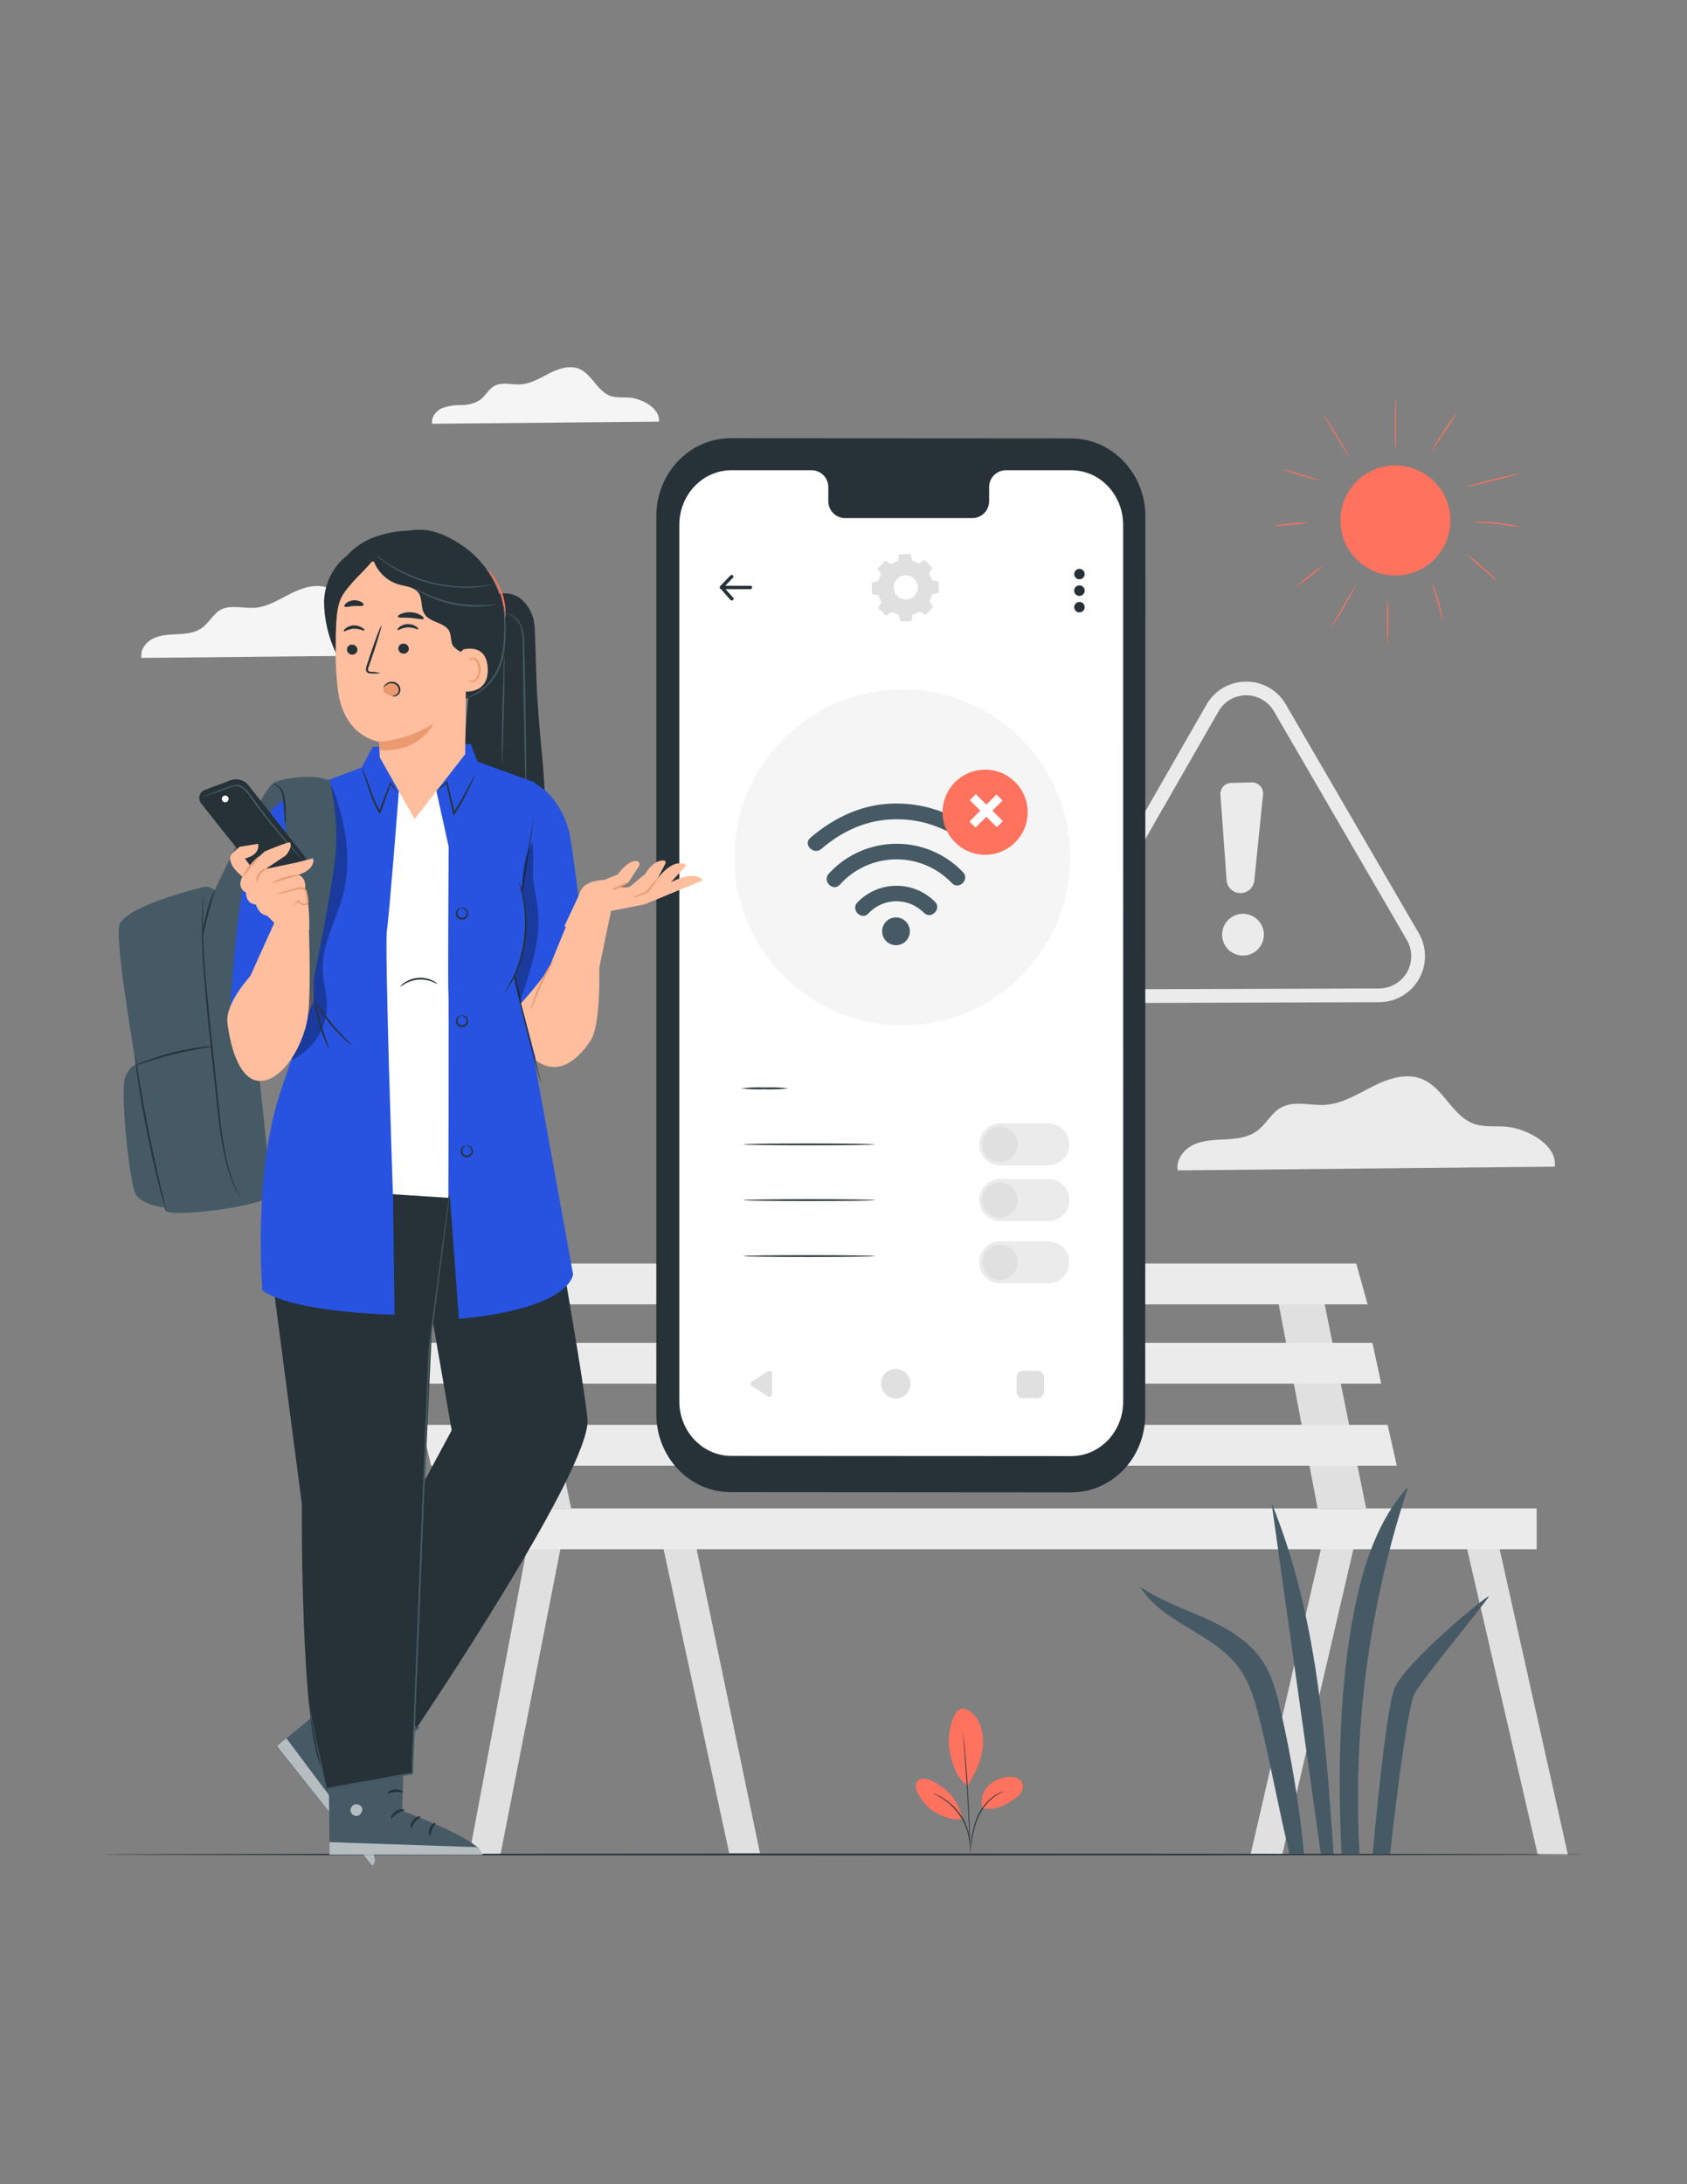 <?xml version="1.0" encoding="utf-8"?>
<!-- Generator: Adobe Illustrator 16.0.3, SVG Export Plug-In . SVG Version: 6.00 Build 0)  -->
<!DOCTYPE svg PUBLIC "-//W3C//DTD SVG 1.1//EN" "http://www.w3.org/Graphics/SVG/1.1/DTD/svg11.dtd">
<svg version="1.1" id="Capa_1" xmlns="http://www.w3.org/2000/svg" xmlns:xlink="http://www.w3.org/1999/xlink" x="0px" y="0px"
	 width="612px" height="792px" viewBox="0 0 612 792" enable-background="new 0 0 612 792" xml:space="preserve">
<rect x="0" y="0" width="612" height="792" fill="#808080" stroke="none"/>
<g id="freepik--background-complete--inject-3">
	<path fill="#F5F5F5" d="M239.035,152.889c0.636-4.565-5.827-8.323-10.673-8.715c-2.313-0.196-4.712,0.159-6.903-0.6
		c-4.737-1.652-6.634-7.784-11.273-9.792c-3.464-1.456-7.442-0.159-10.795,1.53c-3.354,1.689-6.683,3.819-10.429,4.063
		c-3.256,0.208-6.805-1.003-9.657,0.588c-2.13,1.224-3.244,3.672-5.202,5.08c-2.038,1.26-4.397,1.902-6.793,1.848
		c-2.389-0.065-4.768,0.321-7.014,1.138c-2.167,0.992-3.954,3.292-3.5,5.63L239.035,152.889z"/>
	<path fill="#EBEBEB" d="M564.02,423.038c1.053-7.601-9.683-13.855-17.748-14.505c-3.844-0.318-7.834,0.27-11.481-1.003
		c-7.883-2.742-11.016-12.938-18.739-16.194c-5.753-2.448-12.387-0.257-17.969,2.546c-5.581,2.803-11.089,6.34-17.332,6.745
		c-5.422,0.342-11.31-1.665-16.059,0.991c-3.537,1.971-5.386,6.046-8.642,8.446c-3.256,2.398-7.344,2.852-11.31,3.071
		c-3.966,0.221-8.054,0.245-11.652,1.897s-6.585,5.459-5.839,9.352L564.02,423.038z"/>
	<path fill="#F5F5F5" d="M155.938,237.529c0.796-5.814-7.417-10.6-13.586-11.102c-2.938-0.233-5.985,0.22-8.776-0.759
		c-6.034-2.105-8.446-9.902-14.345-12.387c-4.395-1.86-9.474-0.196-13.746,1.946c-4.272,2.142-8.482,4.896-13.256,5.165
		c-4.149,0.257-8.654-1.224-12.24,0.747c-2.705,1.518-4.112,4.627-6.609,6.463s-5.618,2.191-8.654,2.35s-6.12,0.196-8.911,1.457
		s-5.031,4.174-4.468,7.148L155.938,237.529z"/>
	<polygon fill="#E0E0E0" points="480.873,554.361 453.639,672.6 465.156,672.563 492.439,555.475 	"/>
	<polygon fill="#E0E0E0" points="530.543,554.361 557.875,672.6 568.817,672.6 542.379,554.361 	"/>
	<polygon fill="#E0E0E0" points="462.488,465.56 477.996,546.968 495.609,546.968 479.049,465.56 	"/>
	<polygon fill="#E0E0E0" points="192.438,554.361 170.222,672.6 181.531,672.6 204.738,554.361 	"/>
	<polygon fill="#E0E0E0" points="239.145,554.361 264.531,671.951 275.706,671.951 251.189,554.361 	"/>
	<polygon fill="#E0E0E0" points="174.053,465.56 189.561,546.968 207.174,546.968 190.613,465.56 	"/>
	<polygon fill="#EBEBEB" points="139.169,458.167 142.339,472.965 496.136,472.965 492.012,458.167 	"/>
	<polygon fill="#EBEBEB" points="145.925,486.906 149.671,501.705 501.069,501.705 497.874,486.906 	"/>
	<polygon fill="#EBEBEB" points="152.915,516.662 156.391,531.46 506.712,531.46 503.395,516.662 	"/>
	<rect x="179.695" y="546.968" fill="#EBEBEB" width="377.764" height="14.799"/>
	<path fill="#EBEBEB" d="M404.385,363.687c-9.193,0.003-16.648-7.447-16.652-16.641c-0.001-2.91,0.761-5.769,2.21-8.292
		l47.735-83.232c2.933-5.186,8.438-8.383,14.395-8.36l0,0c5.938-0.035,11.437,3.125,14.395,8.274l48.226,82.95
		c4.617,7.958,1.908,18.152-6.05,22.769c-2.521,1.463-5.381,2.238-8.296,2.25l-95.949,0.294L404.385,363.687z M452.121,252.119
		L452.121,252.119c-4.181-0.013-8.043,2.234-10.098,5.875l-47.736,83.232c-3.211,5.593-1.28,12.729,4.313,15.94
		c1.769,1.015,3.771,1.55,5.81,1.55l0,0l95.95-0.293c6.448-0.039,11.645-5.298,11.605-11.747c-0.012-2.021-0.549-4.005-1.557-5.756
		l-48.226-82.938c-2.054-3.629-5.904-5.87-10.074-5.863H452.121z"/>
	<path fill="#EBEBEB" d="M442.745,288.129l2.24,31.053c0.177,2.536,2.222,4.54,4.761,4.664l0,0c2.681,0.138,4.999-1.847,5.276-4.517
		l3.182-31.249c0.217-2.18-1.374-4.122-3.554-4.339c-0.157-0.016-0.315-0.022-0.473-0.019l-7.577,0.171
		c-2.183,0.049-3.913,1.858-3.864,4.041C442.737,287.999,442.74,288.064,442.745,288.129z"/>
	<path fill="#EBEBEB" d="M458.131,341.25c-1.288,3.981-5.56,6.165-9.541,4.876s-6.164-5.56-4.876-9.541
		c1.285-3.974,5.544-6.157,9.521-4.883c3.984,1.277,6.179,5.543,4.902,9.528C458.135,341.237,458.133,341.244,458.131,341.25z"/>
</g>
<g id="freepik--Floor--inject-3">
	<path fill="#263238" d="M575.048,672.452c0,0.172-120.467,0.318-269.035,0.318c-148.57,0-269.06-0.146-269.06-0.318
		c0-0.171,120.441-0.317,269.06-0.317C454.63,672.135,575.048,672.269,575.048,672.452z"/>
</g>
<g id="freepik--Device--inject-3">
	<path fill="#263238" d="M388.645,541.142l-123.624-0.085c-14.859,0-26.928-12.669-26.928-28.287V187.186
		c0-15.618,12.069-28.287,26.928-28.274l123.563,0.073c14.872,0,26.929,12.668,26.929,28.287l-0.062,325.584
		C415.572,528.485,403.516,541.142,388.645,541.142z"/>
	<path fill="#FFFFFF" d="M388.607,170.515h-23.966c-3.366,0.165-5.966,3.022-5.813,6.389v4.566c0.152,3.372-2.455,6.23-5.826,6.389
		h-46.696c-3.372-0.165-5.973-3.029-5.813-6.402v-4.553c0.152-3.367-2.447-6.224-5.814-6.389h-29.376
		c-10.416,0-18.862,8.874-18.862,19.816v317.775c0,10.93,8.434,19.804,18.837,19.816l123.33,0.073
		c10.417,0,18.862-8.861,18.862-19.805l-0.024-317.823C407.445,179.352,399.024,170.515,388.607,170.515z"/>
	<path fill="#E0E0E0" d="M280.051,497.923v7.772c-0.003,0.473-0.389,0.854-0.862,0.852c-0.159-0.001-0.313-0.046-0.448-0.13
		l-6.12-3.893c-0.399-0.254-0.516-0.784-0.261-1.183c0.067-0.105,0.156-0.194,0.261-0.262l6.12-3.892
		c0.401-0.251,0.93-0.128,1.18,0.274C280.008,497.601,280.053,497.76,280.051,497.923z"/>
	<path fill="#E0E0E0" d="M330.309,501.729c-0.007,2.961-2.412,5.355-5.373,5.349s-5.355-2.413-5.35-5.373
		c0.007-2.956,2.405-5.35,5.361-5.35C327.91,496.362,330.309,498.767,330.309,501.729z"/>
	<path fill="#E0E0E0" d="M371.104,497.054h5.313c1.264,0,2.289,1.024,2.289,2.289v5.336c0,1.265-1.025,2.289-2.289,2.289h-5.313
		c-1.264,0-2.289-1.024-2.289-2.289v-5.336C368.815,498.078,369.841,497.054,371.104,497.054z"/>
	<circle fill="#F5F5F5" cx="327.359" cy="310.909" r="60.882"/>
	<path fill="#455A64" d="M330.076,337.713c-0.007,2.778-2.265,5.025-5.043,5.019s-5.025-2.265-5.019-5.043s2.265-5.025,5.043-5.018
		c0.004,0,0.008,0,0.013,0C327.841,332.69,330.076,334.942,330.076,337.713z"/>
	<path fill="#455A64" d="M314.996,331.25c5.24-5.641,14.062-5.966,19.703-0.726c0.16,0.148,0.316,0.301,0.469,0.457
		c2.57,2.595,6.585-1.383,4.015-3.978c-7.651-7.711-20.105-7.759-27.817-0.108c-0.112,0.112-0.225,0.226-0.335,0.341
		c-2.509,2.631,1.469,6.658,3.99,4.015H314.996z"/>
	<path fill="#455A64" d="M297.909,307.872c7.65-6.61,16.781-10.771,27.002-10.796c10.202-0.146,20.075,3.611,27.601,10.502
		c2.645,2.448,6.671-1.481,4.015-3.978c-8.578-7.945-19.862-12.322-31.555-12.24c-11.763,0-22.215,4.896-31.016,12.448
		c-2.754,2.387,1.224,6.39,3.99,4.015L297.909,307.872z"/>
	<path fill="#455A64" d="M304.653,320.81c10.195-11.378,27.684-12.337,39.063-2.142c0.558,0.5,1.096,1.023,1.611,1.567
		c2.546,2.607,6.561-1.371,4.015-3.99c-12.726-13.3-33.823-13.766-47.123-1.04c-0.536,0.513-1.055,1.043-1.556,1.59
		C298.216,319.463,302.169,323.49,304.653,320.81z"/>
	<circle fill="#FF725E" cx="357.377" cy="294.52" r="15.435"/>
	
		<rect x="356.193" y="287.078" transform="matrix(-0.707 -0.707 0.707 -0.707 402.754 754.877)" fill="#FFFFFF" width="3.097" height="13.868"/>
	
		<rect x="356.198" y="287.067" transform="matrix(-0.707 0.707 -0.707 -0.707 818.597 248.875)" fill="#FFFFFF" width="3.097" height="13.868"/>
	<path fill="#E0E0E0" d="M323.271,204.505c0.767-0.46,1.589-0.818,2.448-1.065l0.502-2.448l4.075-0.073l0.588,2.448
		c0.855,0.217,1.679,0.546,2.448,0.979l2.044-1.371l2.938,2.84l-1.285,2.105c0.46,0.766,0.818,1.589,1.065,2.448l2.447,0.502
		l0.073,4.088l-2.447,0.575c-0.213,0.855-0.538,1.679-0.967,2.448l1.346,2.056l-2.827,2.938l-2.105-1.224
		c-0.767,0.456-1.59,0.81-2.448,1.053l-0.501,2.448l-4.076,0.073L326,222.877c-0.854-0.219-1.678-0.548-2.448-0.979l-2.068,1.346
		l-2.938-2.828l1.285-2.105c-0.462-0.765-0.819-1.588-1.064-2.448l-2.448-0.501l-0.073-4.076l2.448-0.587
		c0.215-0.854,0.539-1.677,0.967-2.448l-1.347-2.068l2.84-2.925l2.105,1.224L323.271,204.505z M325.438,209.952
		c-1.682,1.741-1.634,4.515,0.107,6.196c1.74,1.681,4.515,1.633,6.196-0.107c1.681-1.741,1.633-4.515-0.108-6.196
		c-0.001,0-0.001-0.001-0.002-0.002C329.89,208.163,327.117,208.212,325.438,209.952z"/>
	<path fill="#263238" d="M271.508,213.624c-1.224,0-2.925,0-4.553,0c-1.946,0-3.893,0-5.251,0l0,0c-0.338,0-0.612-0.274-0.612-0.612
		c-0.007-0.332,0.256-0.605,0.587-0.612c0.004,0,0.008,0,0.013,0c1.358,0,3.329,0,5.288,0s3.892,0.074,5.251,0l0,0
		c0.331-0.007,0.605,0.256,0.612,0.587c0,0.004,0,0.008,0,0.013c0.007,0.338-0.262,0.617-0.6,0.624l0,0H271.508z"/>
	<path fill="#263238" d="M265.424,217.737c-0.173-0.003-0.337-0.079-0.453-0.208l-3.672-4.198c-0.207-0.239-0.207-0.593,0-0.832
		l3.672-3.819c0.215-0.261,0.601-0.298,0.861-0.083c0.261,0.215,0.298,0.601,0.083,0.861c-0.019,0.023-0.04,0.045-0.063,0.065
		l-3.244,3.415l3.354,3.782c0.223,0.254,0.198,0.641-0.056,0.864c-0.113,0.099-0.259,0.153-0.409,0.152H265.424z"/>
	<circle fill="#263238" cx="391.595" cy="208.165" r="1.897"/>
	<path fill="#263238" d="M393.491,214.163c0.007,1.055-0.843,1.915-1.896,1.921c-1.055,0.007-1.915-0.842-1.922-1.897
		s0.843-1.915,1.897-1.921c0.008,0,0.016,0,0.024,0C392.643,212.266,393.491,213.115,393.491,214.163z"/>
	<circle fill="#263238" cx="391.595" cy="220.16" r="1.897"/>
	<path fill="#263238" d="M286.122,394.642c-2.885,0.314-5.79,0.421-8.69,0.318c-2.896,0.103-5.797-0.003-8.678-0.318
		c2.881-0.315,5.781-0.421,8.678-0.318C280.333,394.22,283.237,394.327,286.122,394.642z"/>
	<path fill="#263238" d="M317.298,414.96c0,0.171-10.674,0.317-23.832,0.317c-13.158,0-23.832-0.146-23.832-0.317
		s10.661-0.318,23.832-0.318S317.298,414.789,317.298,414.96z"/>
	<path fill="#263238" d="M317.298,435.168c0,0.172-10.674,0.318-23.832,0.318c-13.158,0-23.832-0.146-23.832-0.318
		c0-0.171,10.661-0.318,23.832-0.318S317.298,434.972,317.298,435.168z"/>
	<path fill="#EBEBEB" d="M362.867,407.334h17.43c4.211,0,7.625,3.412,7.625,7.619l0,0c0,4.209-3.414,7.62-7.625,7.62h-17.43
		c-4.212,0-7.626-3.411-7.626-7.62l0,0C355.241,410.746,358.655,407.334,362.867,407.334z"/>
	<path fill="#E0E0E0" d="M369.158,414.96c0,3.528-2.86,6.389-6.389,6.389c-3.529,0-6.39-2.86-6.39-6.389s2.86-6.39,6.39-6.39
		C366.298,408.57,369.158,411.432,369.158,414.96L369.158,414.96z"/>
	<path fill="#EBEBEB" d="M380.309,442.769h-17.441c-4.212,0-7.626-3.414-7.626-7.625l0,0l0,0c0-4.212,3.414-7.626,7.626-7.626l0,0
		h17.441c4.212,0,7.626,3.414,7.626,7.626l0,0l0,0C387.935,439.354,384.521,442.769,380.309,442.769L380.309,442.769z"/>
	<circle fill="#E0E0E0" cx="362.77" cy="435.144" r="6.39"/>
	<path fill="#263238" d="M317.298,455.462c0,0.184-10.674,0.318-23.832,0.318c-13.158,0-23.832-0.135-23.832-0.318
		s10.661-0.318,23.832-0.318S317.298,455.291,317.298,455.462z"/>
	<path fill="#EBEBEB" d="M380.309,465.34h-17.441c-4.205,0.007-7.619-3.396-7.626-7.602c0-0.004,0-0.008,0-0.012l0,0
		c0-4.212,3.414-7.626,7.626-7.626l0,0h17.441c4.212,0,7.626,3.414,7.626,7.626l0,0l0,0c0,4.204-3.408,7.613-7.613,7.613
		C380.317,465.34,380.313,465.34,380.309,465.34z"/>
	<circle fill="#E0E0E0" cx="362.77" cy="457.726" r="6.389"/>
</g>
<g id="freepik--Sun--inject-3">
	<circle fill="#FF725E" cx="506.221" cy="188.728" r="19.951"/>
	<path fill="#FF725E" d="M503.382,233.343c-0.109,0-0.208-3.672-0.208-8.238c0-4.565,0.099-8.225,0.208-8.225
		c0.213,2.736,0.282,5.481,0.208,8.225C503.664,227.853,503.595,230.603,503.382,233.343z"/>
	<path fill="#FF725E" d="M491.889,212.241c0.098,0-1.774,3.501-4.186,7.675c-2.412,4.174-4.456,7.527-4.554,7.466
		c-0.098-0.062,1.774-3.488,4.187-7.675C489.747,215.521,491.791,212.18,491.889,212.241z"/>
	<path fill="#FF725E" d="M480.09,204.897c-1.457,1.428-3.011,2.753-4.651,3.966c-1.553,1.326-3.188,2.553-4.896,3.672
		c1.457-1.428,3.011-2.753,4.651-3.966C476.741,207.236,478.377,206.009,480.09,204.897z"/>
	<path fill="#FF725E" d="M523.284,225.228c-0.238-0.655-0.415-1.331-0.526-2.02c-0.281-1.224-0.697-2.987-1.224-4.896
		c-0.526-1.91-1.028-3.599-1.407-4.823c-0.256-0.652-0.444-1.329-0.563-2.02c0.349,0.609,0.632,1.253,0.845,1.922
		c0.453,1.224,1.016,2.901,1.53,4.81c0.514,1.91,0.868,3.672,1.089,4.896C523.188,223.796,523.274,224.511,523.284,225.228z"/>
	<path fill="#FF725E" d="M543.518,210.87c-2.054-1.524-4.023-3.159-5.9-4.896c-1.966-1.626-3.841-3.359-5.618-5.19
		c2.054,1.524,4.023,3.159,5.9,4.896C539.865,207.307,541.74,209.039,543.518,210.87z"/>
	<path fill="#FF725E" d="M551.266,191.139c-0.824-0.051-1.643-0.165-2.448-0.343c-1.481-0.245-3.525-0.563-5.79-0.82
		c-2.264-0.257-4.333-0.417-5.826-0.514c-0.82-0.002-1.639-0.071-2.448-0.208c0.812-0.11,1.632-0.139,2.448-0.085
		c1.506,0,3.587,0.135,5.863,0.392c2.276,0.257,4.333,0.625,5.802,0.942C549.684,190.641,550.486,190.854,551.266,191.139z"/>
	<path fill="#FF725E" d="M551.29,171.739c0,0.123-4.284,1.224-9.646,2.57s-9.719,2.264-9.792,2.154
		c-0.073-0.11,4.296-1.224,9.646-2.558C546.847,172.571,551.266,171.628,551.29,171.739z"/>
	<path fill="#FF725E" d="M528.768,149.144c0.086,0-1.971,3.354-4.614,7.344s-4.896,7.197-4.97,7.124
		c-0.073-0.073,1.971-3.354,4.615-7.344C525.333,153.81,526.992,151.433,528.768,149.144z"/>
	<path fill="#FF725E" d="M506.381,144.419c0.064,0.913,0.064,1.829,0,2.742c0,1.689,0,4.015,0,6.585s0,4.896,0.073,6.609
		c0.064,0.909,0.064,1.821,0,2.729c-0.174-0.896-0.268-1.805-0.281-2.717c-0.098-1.689-0.184-4.027-0.184-6.609
		s0.073-4.896,0.172-6.61C506.151,146.234,506.226,145.32,506.381,144.419z"/>
	<path fill="#FF725E" d="M489.44,165.509c-0.098,0.061-2.203-3.195-4.688-7.271c-2.484-4.076-4.443-7.442-4.345-7.503
		c0.098-0.061,2.203,3.207,4.7,7.344C487.604,162.216,489.6,165.459,489.44,165.509z"/>
	<path fill="#FF725E" d="M479.318,174.113c-0.716-0.029-1.427-0.14-2.117-0.331c-1.298-0.281-3.072-0.71-5.019-1.224
		c-1.946-0.514-3.672-1.224-4.896-1.652c-0.685-0.217-1.345-0.504-1.971-0.856c0.707,0.128,1.4,0.325,2.069,0.587
		c1.224,0.392,2.998,0.955,4.896,1.518s3.672,1.053,4.97,1.396C477.956,173.672,478.648,173.861,479.318,174.113z"/>
	<path fill="#FF725E" d="M474.912,189.438c-2.101,0.42-4.227,0.694-6.365,0.82c-2.123,0.273-4.261,0.412-6.401,0.416
		c2.101-0.422,4.227-0.7,6.365-0.832C470.634,189.576,472.771,189.441,474.912,189.438z"/>
</g>
<g id="freepik--plant-2--inject-3">
	<path fill="#455A64" d="M461.301,545.01l17.847,127.137l4.65,0.147C480.836,629.11,477.679,585.071,461.301,545.01z"/>
	<path fill="#455A64" d="M510.886,539.049c-12.473,13.623-17.491,32.461-20.649,50.686c-4.479,25.839-4.896,56.365-3.537,82.56
		l6.512,0.146C490.63,627.26,496.627,581.999,510.886,539.049z"/>
	<path fill="#455A64" d="M464.581,620.225c-1.432-6.304-3.072-12.705-6.671-18.078c-4.896-7.246-12.766-11.824-20.734-15.398
		c-7.968-3.574-16.328-6.414-23.525-11.358c8.03,13.158,26.243,16.658,35.496,28.972c4.615,6.12,6.536,13.807,8.336,21.261
		c3.953,16.255,6.377,30.318,10.318,46.513h5.287C471.349,654.669,468.508,637.331,464.581,620.225z"/>
	<path fill="#455A64" d="M497.972,672.294c0,0,4.468-50.49,7.785-59.769c3.317-9.277,34.651-34.884,34.357-33.672
		s-23.513,29.229-26.83,35.019c-3.316,5.789-8.996,58.422-8.996,58.422H497.972z"/>
</g>
<g id="freepik--plant-1--inject-3">
	<path fill="#FF725E" d="M349.844,619.49c2.5,0.999,4.485,2.976,5.496,5.472c0.998,2.479,1.417,5.154,1.224,7.821
		c-0.257,5.141-2.815,10.489-5.68,14.773c-4.541-3.477-5.948-9.951-6.463-13.293c-0.808-5.263,0.931-15.275,5.447-14.773"/>
	<path fill="#FF725E" d="M356.404,655.647c-0.787-2.934,0.059-6.063,2.216-8.201c2.169-2.083,5.085-3.203,8.09-3.109
		c1.366-0.09,2.705,0.415,3.673,1.384c0.764,1.077,0.877,2.486,0.293,3.672c-0.576,1.155-1.451,2.136-2.533,2.84
		c-3.574,2.582-7.503,4.418-11.8,3.427"/>
	<path fill="#263238" d="M351.912,671.657c0.001-0.353,0.029-0.705,0.086-1.053c0.086-0.747,0.195-1.714,0.33-2.864
		c0.28-3.189,1.069-6.313,2.338-9.254c1.332-2.941,3.424-5.477,6.059-7.344c0.802-0.543,1.665-0.991,2.571-1.334
		c0.242-0.099,0.492-0.181,0.746-0.245l0.27-0.061c-1.205,0.506-2.356,1.129-3.439,1.86c-2.534,1.893-4.55,4.394-5.863,7.271
		c-1.266,2.904-2.091,5.982-2.448,9.131c-0.184,1.224-0.33,2.179-0.452,2.852C352.079,670.97,352.014,671.318,351.912,671.657z"/>
	<path fill="#263238" d="M349.183,627.226c0.048,0.146,0.077,0.299,0.086,0.453l0.159,1.31c0.146,1.15,0.318,2.791,0.514,4.835
		c0.404,4.088,0.869,9.73,1.225,15.974c0.354,6.242,0.6,11.909,0.697,16.01c0,2.056,0.073,3.672,0.073,4.896v1.322
		c0,0.306,0,0.465,0,0.465c-0.013-0.154-0.013-0.311,0-0.465l-0.061-1.322c0-1.224-0.11-2.827-0.196-4.896
		c-0.171-4.101-0.416-9.792-0.796-15.998c-0.379-6.206-0.808-11.885-1.138-15.974c-0.172-2.007-0.294-3.672-0.392-4.834
		c0-0.539-0.074-0.979-0.099-1.322C349.222,627.529,349.196,627.378,349.183,627.226z"/>
	<path fill="#FF725E" d="M349.171,659.246c-1.456-6.208-5.818-11.331-11.714-13.758c-1.481-0.601-3.391-0.931-4.505,0.22
		c-1.113,1.15-0.722,3.048,0,4.492c2.992,6.137,9.379,9.873,16.194,9.474"/>
	<path fill="#263238" d="M338.461,650.273c0.324,0.082,0.641,0.197,0.942,0.343c0.293,0.123,0.66,0.27,1.064,0.478
		s0.881,0.429,1.371,0.747c0.542,0.311,1.065,0.653,1.566,1.027c0.587,0.418,1.151,0.867,1.689,1.347
		c1.232,1.096,2.337,2.327,3.292,3.672c0.938,1.369,1.71,2.845,2.302,4.395c0.249,0.673,0.462,1.359,0.636,2.057
		c0.158,0.608,0.285,1.226,0.38,1.848c0.087,0.511,0.145,1.025,0.171,1.542c0.031,0.408,0.031,0.817,0,1.225
		c0.031,0.33,0.031,0.661,0,0.991c-0.085,0,0-1.42-0.428-3.672c-0.106-0.611-0.245-1.216-0.416-1.812
		c-0.188-0.685-0.412-1.359-0.674-2.02c-0.596-1.517-1.359-2.962-2.276-4.309c-0.938-1.333-2.012-2.563-3.207-3.672
		c-0.525-0.482-1.077-0.937-1.652-1.358c-0.514-0.417-1.053-0.734-1.53-1.053C339.758,650.861,338.436,650.347,338.461,650.273z"/>
</g>
<g id="freepik--Character--inject-3">
	<path fill="#455A64" d="M134.726,605.06l-34.431,28.237l34.921,42.999c3.904-3.586-5.912-32.534-5.912-32.534l22.803-17.136
		L134.726,605.06z"/>
	<g opacity="0.6">
		<path fill="#FFFFFF" d="M120.368,628.964c-0.954-0.644-2.238-0.47-2.986,0.404c-0.685,0.935-0.518,2.241,0.379,2.974
			c1.022,0.657,2.372,0.465,3.17-0.452c0.609-1.052,0.28-2.397-0.747-3.048"/>
	</g>
	<g opacity="0.6">
		<path fill="#FFFFFF" d="M100.429,633.175l3.464-2.864l31.971,42.644c0,0,0.71,2.596-0.82,3.464L100.429,633.175z"/>
	</g>
	<path fill="#263238" d="M130.087,644.288c-0.208,0.172-1.224-0.808-2.681-1.285c-1.457-0.477-2.84-0.318-2.913-0.587
		c-0.074-0.27,1.395-0.931,3.219-0.307C129.536,642.734,130.319,644.179,130.087,644.288z"/>
	<path fill="#263238" d="M131.886,650.322c-0.159,0.209-1.224-0.403-2.73-0.403c-1.505,0-2.57,0.563-2.729,0.354
		s0.918-1.321,2.742-1.297C130.993,649.001,132.082,650.151,131.886,650.322z"/>
	<path fill="#263238" d="M128.52,657.263c-0.208-0.146,0.612-1.297,2.203-1.689c1.591-0.392,2.84,0.221,2.729,0.441
		c-0.11,0.22-1.224,0.122-2.448,0.465C129.781,656.822,128.752,657.459,128.52,657.263z"/>
	<path fill="#263238" d="M134.848,639.796c-0.257,0.074-0.747-1.126-1.799-2.252s-2.167-1.738-2.081-1.995
		c0.086-0.257,1.567,0,2.779,1.358C134.958,638.267,135.105,639.771,134.848,639.796z"/>
	<path fill="#263238" d="M139.12,634.68c-0.085,0.074-0.881-0.648-1.738-2.166c-0.49-0.89-0.872-1.835-1.138-2.815
		c-0.157-0.578-0.271-1.168-0.343-1.763c-0.057-0.353-0.057-0.712,0-1.064c0.091-0.525,0.512-0.932,1.04-1.004
		c0.469-0.032,0.925,0.164,1.224,0.526c0.224,0.275,0.409,0.58,0.551,0.905c0.26,0.552,0.469,1.125,0.625,1.714
		c0.264,0.989,0.368,2.014,0.306,3.036c0.049,0.951-0.204,1.893-0.722,2.692c-0.134,0,0.123-1.053,0-2.692
		c-0.038-0.951-0.199-1.894-0.477-2.804c-0.168-0.529-0.376-1.045-0.625-1.542c-0.245-0.551-0.563-0.942-0.856-0.894
		c-0.294,0.049-0.147,0-0.208,0.245c-0.035,0.256-0.035,0.515,0,0.771c0.061,0.56,0.151,1.115,0.27,1.665
		c0.213,0.936,0.512,1.85,0.894,2.729C138.383,633.008,138.784,633.83,139.12,634.68z"/>
	<path fill="#263238" d="M138.606,634.606c-0.098,0,0.318-1.077,1.616-2.265c0.768-0.68,1.645-1.226,2.595-1.615
		c0.565-0.228,1.151-0.399,1.75-0.515c0.77-0.23,1.604-0.045,2.204,0.49c0.311,0.399,0.363,0.943,0.134,1.396
		c-0.165,0.312-0.371,0.6-0.612,0.856c-0.415,0.48-0.902,0.894-1.444,1.224c-0.903,0.539-1.924,0.846-2.974,0.894
		c-1.799,0.062-2.767-0.611-2.705-0.685c0.88,0.046,1.763,0.046,2.644,0c0.93-0.119,1.823-0.437,2.62-0.931
		c0.46-0.284,0.874-0.64,1.224-1.053c0.404-0.44,0.637-0.905,0.453-1.04c-0.394-0.249-0.875-0.316-1.322-0.184
		c-0.545,0.097-1.081,0.235-1.604,0.416c-0.874,0.329-1.698,0.777-2.448,1.334C139.328,633.835,138.728,634.68,138.606,634.606z"/>
	<path fill="#455A64" d="M119.132,628.119l0.416,44.505l55.398-0.232c-0.343-5.288-29.058-15.802-29.058-15.802l0.906-28.531
		L119.132,628.119z"/>
	<g opacity="0.6">
		<path fill="#FFFFFF" d="M128.752,654.264c-1.104,0.342-1.774,1.46-1.554,2.595c0.305,1.115,1.428,1.797,2.558,1.555
			c1.145-0.387,1.836-1.551,1.628-2.741c-0.436-1.135-1.688-1.724-2.84-1.334"/>
	</g>
	<g opacity="0.6">
		<path fill="#FFFFFF" d="M119.536,672.478v-4.505l53.281,1.812c0,0,2.448,1.077,2.179,2.815L119.536,672.478z"/>
	</g>
	<path fill="#263238" d="M146.794,656.333c0,0.269-1.359,0.403-2.693,1.224s-2.032,2.02-2.277,1.909
		c-0.245-0.11,0.147-1.664,1.775-2.705C145.228,655.721,146.88,656.088,146.794,656.333z"/>
	<path fill="#263238" d="M152.608,658.707c0,0.27-1.102,0.734-2.02,1.885s-1.224,2.351-1.444,2.351c-0.221,0-0.441-1.542,0.722-2.95
		C151.029,658.585,152.608,658.45,152.608,658.707z"/>
	<path fill="#263238" d="M155.938,665.659c-0.245,0-0.624-1.297,0-2.778c0.625-1.48,1.958-2.081,2.069-1.86
		c0.11,0.221-0.661,1.028-1.224,2.252C156.219,664.497,156.207,665.623,155.938,665.659z"/>
	<path fill="#263238" d="M146.28,649.809c-0.123,0.245-1.359-0.122-2.889,0s-2.717,0.6-2.864,0.367s1.004-1.224,2.803-1.31
		S146.403,649.588,146.28,649.809z"/>
	<path fill="#263238" d="M144.921,643.248c-0.905,0.249-1.861,0.249-2.766,0c-1.596-0.282-3.124-0.864-4.504-1.714
		c-0.312-0.174-0.596-0.393-0.844-0.648c-0.353-0.403-0.402-0.988-0.123-1.444c0.279-0.397,0.738-0.632,1.224-0.624
		c0.352-0.001,0.702,0.048,1.04,0.146c1.602,0.369,3.082,1.146,4.296,2.252c1.285,1.225,1.738,2.191,1.64,2.24
		c-0.098,0.049-0.747-0.747-2.068-1.726c-0.751-0.568-1.574-1.033-2.448-1.384c-0.52-0.206-1.056-0.37-1.604-0.489
		c-0.587-0.146-1.077-0.146-1.224,0.11s0,0.135,0.073,0.306c0.177,0.19,0.384,0.352,0.612,0.478c0.475,0.303,0.965,0.58,1.469,0.832
		c0.863,0.423,1.765,0.763,2.692,1.017C143.246,642.76,144.092,642.977,144.921,643.248z"/>
	<path fill="#263238" d="M144.579,643.627c-0.098,0-0.637-0.918-0.747-2.68c-0.051-1.025,0.073-2.053,0.367-3.036
		c0.177-0.584,0.411-1.15,0.698-1.688c0.3-0.747,0.969-1.281,1.763-1.408c0.527-0.016,1.01,0.289,1.224,0.771
		c0.14,0.325,0.239,0.666,0.293,1.016c0.244,1.68-0.197,3.386-1.224,4.737c-1.077,1.444-2.204,1.774-2.228,1.677
		c-0.024-0.099,0.845-0.661,1.665-2.044c0.481-0.793,0.778-1.685,0.869-2.607c0.079-0.531,0.079-1.072,0-1.604
		c-0.098-0.588-0.318-1.064-0.539-1.004c-0.22,0.062-0.747,0.44-0.967,0.918c-0.271,0.481-0.5,0.985-0.686,1.506
		c-0.305,0.893-0.482,1.824-0.526,2.767C144.432,642.575,144.726,643.591,144.579,643.627z"/>
	<path fill="#263238" d="M123.881,370.186c0,0-7.772,8.311-11.579,16.279s-6.254,26.928-6.254,26.928s-10.722,23.881-9.094,36.097
		c1.628,12.215,12.546,95.839,12.546,95.839s-0.539,81.225,7.197,95.704l1.726,7.821l31.237-5.605l0,0l-0.196-4.688l7.344-159.268
		l18.801-108.434L123.881,370.186z"/>
	<path fill="#263238" d="M192.805,393.87c0,0,18.666,102.816,20.318,120.649c1.652,17.834-61.922,111.936-61.922,111.936
		l-29.058-30.27l41.714-77.541l-13.562-78.152l18.862-69.046l19.804,0.698L192.805,393.87z"/>
	<path fill="#455A64" d="M111.849,615.732c0.032,0.763,0.105,1.522,0.22,2.276c0.196,1.493,0.563,3.672,1.077,6.512
		c1.041,5.655,2.729,13.855,4.994,24.101v0.221h0.22l31.249-5.483h0.233v-0.245c0.869-21.433,1.909-47.051,3.023-74.529
		c1.151-29.56,2.215-56.978,3.097-79.462l0,0c2.338-18.066,4.272-33.048,5.63-43.465c0.649-5.189,1.163-9.266,1.518-12.08
		c0.159-1.371,0.293-2.448,0.379-3.171c0.085-0.722,0.098-1.089,0.098-1.089s-0.073,0.354-0.184,1.077
		c-0.11,0.722-0.269,1.799-0.465,3.157c-0.392,2.804-0.955,6.879-1.677,12.057c-1.371,10.367-3.366,25.337-5.814,43.416l0,0
		c-0.906,22.484-2.02,49.902-3.219,79.462c-1.077,27.479-2.081,53.097-2.913,74.529l0.245-0.282l-31.212,5.619l0.257,0.171
		c-2.326-10.232-4.076-18.421-5.189-24.052c-0.551-2.827-0.955-5.006-1.224-6.487c-0.135-0.734-0.208-1.297-0.257-1.677
		C111.916,616.114,111.888,615.923,111.849,615.732z"/>
	<path fill="#455A64" d="M75.582,327.64c0,0,19.339-41.689,23.905-43.905s17.687-2.962,19.461-0.465l-34.664,49.915L75.582,327.64z"
		/>
	<path fill="#455A64" d="M76.585,322.009c-0.854-0.473-1.855-0.604-2.803-0.367l0,0c-6.01,1.493-27.968,7.344-30.417,13.623
		c-2.839,7.234,14.529,101.237,16.769,103.783c2.24,2.546,36.781-1.726,37.846-5.74c1.064-4.015-11.236-105.337-11.236-105.337
		L76.585,322.009z"/>
	<path fill="#455A64" d="M49.327,386.037c0,0-1.958,0.123-3.904,4.443c-1.946,4.32,1.481,39.4,4.063,42.987
		c2.583,3.586,10.123,4.345,10.123,4.345L49.327,386.037z"/>
	<path fill="#263238" d="M87.822,435.229c-0.069-0.067-0.127-0.146-0.171-0.232l-0.465-0.723c-0.404-0.637-0.942-1.604-1.579-2.889
		c-1.751-3.643-3.078-7.475-3.954-11.42c-1.271-5.843-2.187-11.757-2.742-17.711c-0.71-6.708-1.493-14.076-2.326-21.812
		c-1.665-15.471-3.047-29.499-3.28-39.719c-0.122-5.104,0-9.229,0.135-12.081c0.074-1.42,0.159-2.534,0.232-3.281
		c0-0.342,0.062-0.612,0.086-0.844c-0.013-0.098-0.013-0.196,0-0.294c0.014,0.098,0.014,0.196,0,0.294c0,0.232,0,0.514,0,0.856
		c0,0.796,0,1.897-0.11,3.28c-0.073,2.84-0.11,6.965,0.074,12.057c0.343,10.184,1.799,24.199,3.464,39.67
		c0.808,7.724,1.579,15.092,2.276,21.8c0.522,5.94,1.389,11.846,2.595,17.687c0.831,3.93,2.082,7.758,3.733,11.42
		c0.6,1.285,1.102,2.265,1.469,2.925l0.404,0.747C87.785,435.168,87.834,435.168,87.822,435.229z"/>
	<path fill="#263238" d="M76.806,379.476c-1.352,0.331-2.721,0.588-4.101,0.771c-2.521,0.429-6.01,1.102-9.792,2.044
		c-3.782,0.943-7.197,1.971-9.633,2.767c-1.301,0.486-2.629,0.895-3.978,1.224c0.302-0.221,0.637-0.394,0.991-0.514
		c0.661-0.294,1.628-0.686,2.84-1.139c6.324-2.36,12.894-4.002,19.584-4.896c1.224-0.159,2.313-0.269,3.036-0.306
		C76.105,379.393,76.459,379.409,76.806,379.476z"/>
	<path fill="#263238" d="M48.875,382.157c0.078,0.183,0.127,0.377,0.146,0.575c0.086,0.453,0.184,1.003,0.306,1.665l1.016,6.12
		c0.869,5.177,2.129,12.325,3.672,20.184c1.542,7.858,3.183,14.945,4.382,20.062c0.587,2.448,1.065,4.528,1.432,6.059l0.367,1.652
		c0.056,0.191,0.085,0.389,0.086,0.588c-0.099-0.171-0.169-0.357-0.208-0.551l-0.489-1.628c-0.404-1.408-0.967-3.464-1.628-6.01
		c-1.31-5.092-2.987-12.167-4.565-20.037c-1.579-7.87-2.767-15.043-3.525-20.257c-0.379-2.595-0.661-4.712-0.82-6.12
		c-0.074-0.673-0.135-1.224-0.184-1.689C48.843,382.565,48.847,382.359,48.875,382.157z"/>
	<path fill="#263238" d="M73.44,339.831c-0.053-0.874,0.013-1.751,0.196-2.607c0.62-4.158,1.7-8.234,3.219-12.154
		c0.266-0.833,0.64-1.627,1.114-2.362c0.171,0.073-1.224,3.794-2.448,8.568C74.297,336.048,73.66,339.855,73.44,339.831z"/>
	<path fill="#263238" d="M194.787,250.577c-0.196-3.538-0.636-20.808-0.844-23.378c-0.22-3.583-1.764-6.955-4.333-9.461
		c-2.589-2.538-6.443-3.284-9.792-1.897l0,0c-2.106,0.533-3.765,2.154-4.345,4.248c-7.246,25.704-6.12,53.207-9.302,79.841
		c9.461,1.542,22.191,0.918,31.75,0.416C197.896,279.071,196.097,273.6,194.787,250.577z"/>
	<path fill="#455A64" d="M190.81,286.893c-0.056-0.224-0.081-0.455-0.074-0.686c0-0.514-0.061-1.224-0.098-1.971
		c0-1.799-0.135-4.271-0.221-7.271c-0.134-6.218-0.306-14.688-0.501-23.978c-0.074-4.688-0.147-9.143-0.208-13.207
		c0-2.032,0-3.954-0.062-5.765c0.022-1.639-0.093-3.276-0.343-4.896c-0.293-2.393-1.64-4.529-3.672-5.826
		c-0.756-0.415-1.589-0.673-2.448-0.759c0,0,0,0,0.171,0c0.171-0.019,0.343-0.019,0.514,0c0.672,0.062,1.326,0.258,1.922,0.575
		c0.942,0.5,1.755,1.213,2.375,2.081c0.823,1.152,1.379,2.474,1.628,3.868c0.288,1.662,0.431,3.345,0.428,5.031
		c0,1.812,0.074,3.746,0.123,5.765c0.073,4.063,0.159,8.568,0.257,13.207c0.122,9.327,0.232,17.772,0.318,23.978
		c0,3.011,0,5.471,0,7.271c0,0.808,0,1.457,0,1.983C190.899,286.496,190.863,286.696,190.81,286.893z"/>
	<path fill="#455A64" d="M182.205,277.125c-0.083-0.51-0.119-1.026-0.11-1.542c0-1.004-0.062-2.448-0.062-4.235
		c0-3.574,0.074-8.568,0.208-13.966c0.135-5.397,0.282-10.257,0.392-13.954c0-1.689,0.098-3.109,0.135-4.223
		c-0.011-0.521,0.034-1.042,0.135-1.554c0.083,0.514,0.12,1.034,0.11,1.554c0,0.992,0,2.448,0,4.235
		c0,3.574-0.074,8.568-0.208,13.954c-0.134,5.386-0.293,10.257-0.392,13.954c-0.061,1.689-0.098,3.109-0.134,4.235
		C182.309,276.098,182.285,276.615,182.205,277.125z"/>
	<path fill="#2753E0" d="M119.878,283.735c-1.224,0-24.309,1.64-29.669,26.365c-5.361,24.725-6.903,59.364-6.903,59.364
		l25.031-2.448L119.878,283.735z"/>
	<path fill="#2753E0" d="M131.213,278.264l4.063-7.503l35.496-0.967l2.448,6.389l20.918,7.552l-1.75,92.681l15.496,85.569
		c0,0-0.159,12.351-41.42,16.268l-3.268-44.725l-20.625-0.49l0.563,43.685c0,0-36.402-0.587-47.944-8.825
		c0,0-3.5-41.615,6.438-71.591c8.703-26.243,12.093-33.048,12.093-33.048l0.71-78.642L131.213,278.264z"/>
	<g opacity="0.3">
		<path d="M120.246,284.8c-7.132,30.526-14.271,61.065-21.42,91.616l7.258,7.699c7.591-3.54,12.465-11.135,12.521-19.51
			c0-4.235-1.346-8.36-1.518-12.595c-0.392-9.547,4.896-18.299,7.344-27.54C127.798,311.385,125.337,297.333,120.246,284.8z"/>
	</g>
	<path fill="#2753E0" d="M189.61,282.547c8.568,1.579,15.166,10.637,17.136,20.355c1.139,5.692,4.456,33.134,4.456,33.134
		l1.824,10.062c0,0,1.53,34.578-5.802,38.446c-8.568,4.504-13.464-0.441-16.304-4.064c-2.839-3.623-5.863-27.197-5.863-27.197
		l3.194-56.426L189.61,282.547z"/>
	<path fill="#263238" d="M193.661,296.428c-0.002,0.333-0.035,0.665-0.098,0.991c-0.098,0.694-0.233,1.636-0.404,2.828
		c-0.392,2.448-0.931,6.034-1.604,10.367c-0.673,4.333-1.542,9.608-2.448,15.386c-0.477,2.889-0.967,5.924-1.481,9.07
		s-1.15,6.389-1.42,9.792c-0.165,1.922-0.165,3.855,0,5.777l0,0c2.656,11.885,5.141,22.375,7.014,29.89
		c0.942,3.672,1.701,6.708,2.252,8.849c0.257,0.992,0.465,1.775,0.625,2.375c0.095,0.273,0.157,0.557,0.184,0.844
		c-0.126-0.258-0.225-0.529-0.294-0.808l-0.734-2.35c-0.612-2.057-1.469-5.055-2.448-8.801c-1.982-7.491-4.541-17.98-7.209-29.853
		l0,0c-0.165-1.955-0.165-3.92,0-5.875c0.269-3.403,0.906-6.659,1.432-9.792c0.526-3.133,1.04-6.12,1.518-9.07
		c0.979-5.765,1.86-11.016,2.595-15.361s1.371-7.833,1.812-10.343c0.22-1.163,0.392-2.105,0.526-2.803
		C193.498,297.165,193.559,296.791,193.661,296.428z"/>
	<path fill="#455A64" d="M102.816,289.512l6.487,86.904c0,0,12.142-55.361,12.632-69.523c0.372-8.122-0.453-16.255-2.448-24.137
		C119.487,282.755,107.712,280.858,102.816,289.512z"/>
	<path fill="#263238" d="M99.071,284.004c0.801,0.248,1.54,0.666,2.166,1.224c0.731,0.584,1.279,1.366,1.579,2.252
		c0.345,1.047,0.563,2.132,0.649,3.231c0.208,2.301,0.196,4.382,0.196,5.888c0.052,0.817,0.02,1.637-0.098,2.448
		c-0.243-0.793-0.362-1.619-0.355-2.448c-0.122-1.494-0.171-3.574-0.379-5.839c-0.208-2.264-0.722-4.296-1.824-5.239
		C99.903,284.579,99.009,284.102,99.071,284.004z"/>
	<path fill="#263238" d="M144.089,287.149c0,0-0.282-0.232-0.734-0.759c-0.453-0.526-1.089-1.224-1.885-2.264h0.367
		c-0.881,2.558-2.228,6.267-3.757,10.428l-0.22,0.588l-0.331-0.502c-0.184-0.282-0.404-0.563-0.576-0.857
		c-1.026-1.841-1.875-3.775-2.533-5.777c-0.649-1.824-1.224-3.464-1.641-4.896c-0.416-1.432-0.832-2.448-1.114-3.244
		c-0.168-0.395-0.3-0.804-0.392-1.224c0.266,0.336,0.476,0.712,0.625,1.114c0.355,0.734,0.795,1.836,1.31,3.194
		c0.514,1.359,1.114,3.023,1.763,4.786c0.681,1.952,1.524,3.844,2.521,5.655c0.171,0.282,0.368,0.539,0.539,0.795l-0.551,0.086
		c1.555-4.149,2.962-7.833,3.966-10.355l0.135-0.355l0.232,0.306C142.646,284.909,143.407,286.005,144.089,287.149z"/>
	<path fill="#263238" d="M172.241,281.177c-0.094,0.404-0.238,0.794-0.428,1.163c-0.318,0.734-0.808,1.775-1.42,3.06
		s-1.371,2.803-2.265,4.48c-0.938,1.838-2.009,3.606-3.207,5.288l-0.404,0.551l-0.159-0.673l-0.062-0.282
		c-1.003-4.271-1.873-8.151-2.448-11.016l0.392,0.098c-0.853,0.815-1.793,1.533-2.803,2.142c-0.661,0.478-0.967,0.82-1.004,0.784
		c-0.037-0.037,0.208-0.417,0.845-0.979c0.935-0.676,1.811-1.43,2.619-2.252l0.282-0.331l0.122,0.428
		c0.71,2.803,1.652,6.671,2.656,10.942v0.282l-0.563-0.123c1.173-1.656,2.24-3.386,3.194-5.177l2.375-4.394l1.603-2.975
		C171.75,281.827,171.976,281.486,172.241,281.177z"/>
	<path fill="#FFFFFF" d="M144.701,286.807c0,0-3.439,44.676-4.333,50.429c-0.894,5.752,2.167,95.802,2.167,95.802l20.123,1.298
		c0,0,0.208-74.358,0-74.873c-0.208-0.514,0.098-52.497,0.098-52.497l-4.565-20.71l-7.785,9.217L144.701,286.807z"/>
	<path fill="#263238" d="M167.162,329.28c0,0.098-0.71,0.257-1.065,1.224c-0.209,0.525-0.178,1.115,0.086,1.616
		c0.382,0.557,1.069,0.82,1.726,0.661c0.67-0.076,1.22-0.566,1.371-1.224c0.072-0.562-0.107-1.125-0.49-1.542
		c-0.39-0.392-0.889-0.657-1.432-0.759c0,0,0.159-0.123,0.49-0.123c0.461,0.049,0.892,0.252,1.224,0.575
		c0.542,0.495,0.818,1.216,0.747,1.946c-0.28,1.247-1.517,2.031-2.764,1.751c-0.583-0.13-1.093-0.482-1.422-0.98
		c-0.334-0.658-0.334-1.435,0-2.093c0.201-0.432,0.547-0.778,0.979-0.979C166.966,329.219,167.149,329.243,167.162,329.28z"/>
	<path fill="#263238" d="M167.162,368.276c0,0.098-0.71,0.27-1.065,1.224c-0.209,0.525-0.178,1.115,0.086,1.616
		c0.588,0.775,1.694,0.926,2.47,0.338c0.302-0.229,0.521-0.549,0.627-0.913c0.073-0.562-0.106-1.126-0.49-1.542
		c-0.686-0.771-1.444-0.661-1.432-0.771c0.012-0.11,0.159-0.123,0.49-0.11c0.46,0.043,0.892,0.242,1.224,0.563
		c0.537,0.498,0.813,1.217,0.747,1.946c-0.28,1.247-1.517,2.031-2.764,1.751c-0.583-0.13-1.093-0.482-1.422-0.98
		c-0.333-0.653-0.333-1.427,0-2.081c0.201-0.432,0.547-0.778,0.979-0.979C166.966,368.215,167.149,368.252,167.162,368.276z"/>
	<path fill="#263238" d="M168.912,415.449c0,0.098-0.71,0.27-1.065,1.225c-0.209,0.525-0.178,1.115,0.085,1.615
		c0.589,0.775,1.694,0.927,2.47,0.338c0.302-0.229,0.522-0.549,0.627-0.913c0.074-0.562-0.105-1.126-0.489-1.542
		c-0.686-0.771-1.444-0.661-1.432-0.771s0.159-0.123,0.49-0.11c0.461,0.039,0.894,0.238,1.224,0.563
		c0.547,0.492,0.828,1.214,0.759,1.945c-0.271,1.249-1.504,2.041-2.752,1.769c-0.594-0.13-1.113-0.487-1.446-0.997
		c-0.328-0.654-0.328-1.426,0-2.08c0.201-0.432,0.548-0.779,0.979-0.979C168.753,415.389,168.912,415.425,168.912,415.449z"/>
	<g opacity="0.3">
		<path d="M195.032,328.925c-0.441-3.562-1.383-7.05-1.616-10.637c-0.294-4.284,0.453-8.568-0.392-12.84
			c-2.913,4.896-3.574,10.735-3.586,16.402s0.514,11.359-0.294,16.964c-0.551,3.844-1.799,8.458-2.264,12.313
			c-0.465,3.856,0.636,5.973,1.763,11.763C192.523,351.936,196.452,340.467,195.032,328.925z"/>
	</g>
	<path fill="#2753E0" d="M188.239,319.818c4.686,13.393,2.824,28.208-5.03,40.024"/>
	<path fill="#263238" d="M183.208,359.843c-0.11-0.074,1.224-2.007,2.839-5.41c0.932-1.983,1.725-4.028,2.375-6.12
		c0.77-2.583,1.334-5.223,1.689-7.895c0.313-2.676,0.419-5.373,0.318-8.066c-0.105-2.198-0.362-4.386-0.771-6.548
		c-0.722-3.672-1.542-5.9-1.42-5.949c0.266,0.486,0.479,0.999,0.637,1.53c0.184,0.502,0.392,1.114,0.587,1.836
		s0.465,1.554,0.637,2.448c0.477,2.18,0.783,4.394,0.918,6.622c0.325,5.465-0.364,10.942-2.032,16.157
		c-0.689,2.101-1.536,4.146-2.533,6.12c-0.404,0.869-0.857,1.604-1.224,2.252c-0.318,0.564-0.666,1.112-1.041,1.64
		C183.911,358.954,183.583,359.418,183.208,359.843z"/>
	<path fill="#263238" d="M127.443,378.864c-0.859-0.532-1.649-1.169-2.35-1.897c-3.577-3.316-6.715-7.076-9.339-11.188
		c-0.599-0.823-1.088-1.72-1.457-2.668c0.677,0.761,1.288,1.581,1.824,2.448c1.089,1.505,2.619,3.562,4.431,5.741
		s3.562,4.039,4.896,5.385C126.172,377.354,126.84,378.083,127.443,378.864z"/>
	<path fill="#263238" d="M119.389,380.149c-0.518-0.704-0.93-1.479-1.224-2.301c-1.723-3.854-2.957-7.908-3.672-12.069
		c-0.21-0.852-0.297-1.73-0.257-2.607c0.184,0,0.894,3.88,2.326,8.568S119.561,380.088,119.389,380.149z"/>
	<path fill="#263238" d="M158.753,356.832c0,0.085-0.747-0.392-1.958-0.869c-3.203-1.25-6.799-0.994-9.792,0.698
		c-1.126,0.649-1.726,1.224-1.812,1.126c0.396-0.623,0.938-1.14,1.579-1.505c1.488-0.993,3.209-1.58,4.994-1.701
		c1.782-0.137,3.569,0.201,5.178,0.979C157.64,355.829,158.262,356.266,158.753,356.832z"/>
	<path fill="#FFBE9D" d="M90.796,353.931c0,0-8.997,9.792-8.311,16.622c0.686,6.83,3.868,21.86,12.24,21.408
		c8.372-0.453,16.046-14.003,17.136-24.75s0-36.035,0-36.035l-12.007,2.705L90.796,353.931z"/>
	<path fill="#263238" d="M72.926,291.262c6.218,7.944,21.628,27.1,21.628,27.1l14.504-3.672c1.06-0.265,1.848-1.155,1.983-2.24l0,0
		c0.086-0.7-0.112-1.406-0.551-1.958L90.16,284.787c-1.557-1.979-4.216-2.722-6.573-1.836l-9.29,3.489
		c-1.613,0.609-2.426,2.41-1.816,4.023C72.589,290.75,72.739,291.019,72.926,291.262z"/>
	<path fill="#455A64" d="M109.499,311.434c-0.5-0.407-0.966-0.853-1.396-1.334c-0.869-0.906-2.105-2.215-3.586-3.868
		c-2.962-3.317-6.928-8.03-11.016-13.464c-1.016-1.358-1.995-2.692-2.925-4.002c-0.77-1.282-1.805-2.384-3.036-3.231
		c-1.211-0.563-2.608-0.563-3.819,0l-3.427,1.224l-5.006,1.652c-0.602,0.233-1.225,0.41-1.86,0.526
		c0.572-0.297,1.165-0.551,1.775-0.759l4.896-1.848l3.415-1.224c0.655-0.245,1.337-0.409,2.032-0.489
		c0.776-0.064,1.554,0.097,2.24,0.465c1.325,0.872,2.441,2.025,3.268,3.378l2.925,3.99c4.064,5.422,7.956,10.159,10.833,13.537
		c1.383,1.628,2.546,2.975,3.427,4.003C108.696,310.437,109.118,310.919,109.499,311.434z"/>
	<path fill="#FFFFFF" d="M81.164,288.594c0.606-0.298,1.34-0.048,1.639,0.558c0.298,0.606,0.048,1.34-0.558,1.639
		s-1.34,0.049-1.639-0.558c-0.001-0.003-0.003-0.007-0.005-0.011C80.31,289.617,80.561,288.891,81.164,288.594"/>
	<path fill="#FFBE9D" d="M93.599,305.962l-6.708,1.114l-2.448,2.204c-0.703,0.607-1.053,1.527-0.93,2.448
		c0.19,1.206,0.716,2.334,1.518,3.256c0.864,1.072,1.841,2.049,2.913,2.913c0,0-2.35,3.819,1.297,5.753c0,0-0.245,3.954,3.586,4.357
		c0,0,1.114,3.758,4.002,3.966l2.975,2.95l-0.906,1.799l13.305,0.416c0.067-3.549-0.108-7.099-0.526-10.624
		c-0.226-1.435-0.574-2.848-1.041-4.223c0.673-3.745-2.129-5.312-2.558-5.042c0,0,6.353-1.665,5.545-6.035l-6.12,1.567
		l-11.175,2.326l7.173-4.786c0.355-0.326,0.668-0.696,0.93-1.102c0.612-0.967,1.518-2.717,0.747-3.745
		c-0.331-0.429-9.143,3.256-9.143,3.256l-5.459,5.03l-1.714-2.448C88.862,311.312,94.48,310.161,93.599,305.962z"/>
	<path fill="#EB996E" d="M108.936,317.297c0,0.196-2.362,0.526-5.19,1.358c-2.827,0.833-5.03,1.799-5.116,1.628
		c1.469-1.062,3.132-1.823,4.896-2.24C105.261,317.435,107.101,317.181,108.936,317.297z"/>
	<path fill="#EB996E" d="M105.864,328.814c0.8-0.728,1.541-1.517,2.215-2.362l0.232-0.306l0.159,0.355
		c0.22,0.468,0.609,0.835,1.089,1.028c0.514,0.257,1.125,0.22,1.604-0.098c0.208-0.161,0.296-0.434,0.22-0.686l-0.184-1.102
		c-0.092-0.766-0.243-1.522-0.453-2.265c-0.207-0.647-0.814-1.081-1.493-1.064c-0.692,0.03-1.376,0.158-2.032,0.379l-3.586,0.881
		c-1.091,0.319-2.21,0.536-3.342,0.648c1.043-0.457,2.125-0.821,3.231-1.089l3.525-1.003c0.715-0.264,1.467-0.413,2.228-0.441
		c0.436,0.009,0.859,0.141,1.224,0.379c0.37,0.276,0.65,0.655,0.808,1.089c0.221,0.782,0.381,1.58,0.478,2.387
		c0,0.379,0.11,0.759,0.171,1.126c0.092,0.466-0.094,0.943-0.478,1.224c-0.65,0.433-1.484,0.48-2.179,0.123
		c-0.56-0.283-0.996-0.762-1.224-1.346h0.379c-0.512,0.642-1.114,1.206-1.787,1.677C106.17,328.68,105.888,328.852,105.864,328.814z
		"/>
	<path fill="#EB996E" d="M94.101,310.32c-0.886,1.382-1.885,2.688-2.986,3.905c-0.93,1.352-1.974,2.622-3.122,3.794
		c0.622-1.522,1.495-2.929,2.583-4.162C91.533,312.479,92.726,311.282,94.101,310.32z"/>
	<path fill="#EB996E" d="M96.867,314.935c0,0.184-1.395,0.624-2.448,2.056c-0.55,0.909-0.963,1.895-1.224,2.925
		c-0.085,0-0.208-0.367-0.184-1.003c0.154-1.69,1.22-3.16,2.778-3.831C96.451,314.861,96.843,314.861,96.867,314.935z"/>
	<path fill="#263238" d="M168.667,216.329c-1.028-2.693-0.624-5.691-1.028-8.568c-0.881-6.279-5.937-11.322-11.787-13.782
		c-5.447-2.277-12.093-1.787-18.654,0.318c-4.557,1.376-8.628,4.021-11.738,7.625c-4.021,4.96-5.39,11.562-3.672,17.711
		l32.142-4.639c2.999,2.448,6.12,5.03,9.731,6.426c1.052,0.469,2.208,0.654,3.354,0.539c1.144-0.157,2.096-0.957,2.448-2.056
		C169.83,218.691,169.12,217.504,168.667,216.329z"/>
	<path fill="#263238" d="M148.691,192.375c7.038-1.224,13.219,1.53,19.144,5.508c5.916,4.088,10.439,9.888,12.962,16.622
		c2.705,7.013,3.391,17.136,1.224,24.37c-1.896,6.894-7.042,12.424-13.782,14.811c-9.669,3.427-20.808,2.999-29.033-3.195
		c-8.225-6.193-12.852-16.438-13.231-26.695c-0.361-7.12,1.528-14.172,5.398-20.159c3.942-5.984,10.193-10.063,17.258-11.261"/>
	<path fill="#FFBE9D" d="M137.517,268.912l0.257,5.729l12.632,22.338l18.36-23.501l0.624-58.752
		c-0.051-2.722-2.179-4.951-4.896-5.128l-28.042-5.985c-8.936-0.6-14.443,10.575-14.688,19.584
		c-0.245,9.951-0.171,22.105,1.224,29.461c2.926,14.798,14.407,16.267,14.407,16.267"/>
	<path fill="#263238" d="M125.852,235.521c0.02,1.038,0.871,1.867,1.91,1.86c1.013,0.041,1.868-0.748,1.908-1.761
		c0-0.013,0.001-0.026,0.001-0.039c-0.039-1.028-0.881-1.842-1.909-1.848c-1.006-0.047-1.86,0.729-1.908,1.736
		C125.853,235.487,125.852,235.504,125.852,235.521z"/>
	<path fill="#263238" d="M124.701,228.924c0.245,0.245,1.652-0.881,3.672-0.955c2.02-0.073,3.599,0.894,3.807,0.637
		c0.208-0.257-0.147-0.551-0.832-1.004c-0.909-0.588-1.979-0.875-3.06-0.82c-1.067,0.034-2.096,0.407-2.938,1.064
		C124.774,228.312,124.579,228.814,124.701,228.924z"/>
	<path fill="#263238" d="M144.493,235.167c0.027,1.04,0.881,1.867,1.922,1.86c1.006,0.041,1.855-0.742,1.896-1.749
		c0-0.013,0.001-0.025,0.001-0.039c-0.02-1.038-0.871-1.867-1.909-1.86c-1.006-0.047-1.86,0.729-1.908,1.736
		C144.494,235.132,144.494,235.149,144.493,235.167z"/>
	<path fill="#263238" d="M144.212,228.447c0.245,0.245,1.652-0.881,3.672-0.955c2.02-0.074,3.672,0.905,3.819,0.636
		s-0.147-0.551-0.833-1.004c-0.908-0.588-1.979-0.875-3.06-0.82c-1.067,0.034-2.096,0.407-2.938,1.065
		C144.285,227.884,144.089,228.312,144.212,228.447z"/>
	<path fill="#263238" d="M138.018,244.065c-1.094-0.298-2.22-0.458-3.354-0.478c-0.526,0-1.028-0.122-1.126-0.477
		c-0.068-0.54,0.035-1.088,0.293-1.567l1.396-4.051c1.946-5.765,3.329-10.502,3.097-10.576c-0.232-0.073-1.995,4.529-3.941,10.306
		l-1.334,4.076c-0.303,0.646-0.372,1.377-0.196,2.068c0.173,0.366,0.501,0.635,0.894,0.734c0.293,0.067,0.593,0.096,0.894,0.086
		C135.767,244.296,136.902,244.255,138.018,244.065z"/>
	<path fill="#EB996E" d="M137.517,268.912c7.03-0.472,13.824-2.725,19.743-6.548c0,0-4.626,10.49-19.584,9.657L137.517,268.912z"/>
	<path fill="#EB996E" d="M139.597,248.483c0.758-0.833,1.889-1.221,2.999-1.028c0.794,0.074,1.502,0.531,1.897,1.224
		c0.576,0.842,0.646,1.931,0.184,2.84c-0.64,0.79-1.703,1.102-2.668,0.783c-0.889-0.203-1.724-0.595-2.448-1.15
		c-0.233-0.226-0.396-0.515-0.465-0.833c-0.099-0.662,0.108-1.333,0.563-1.824"/>
	<path fill="#263238" d="M144.334,223.636c0.22,0.551,2.265,0.208,4.676,0.417c2.411,0.208,4.406,0.783,4.7,0.269
		c0.135-0.245-0.22-0.759-1.028-1.224c-1.067-0.638-2.271-1.012-3.513-1.089c-1.252-0.104-2.512,0.093-3.672,0.575
		C144.665,222.914,144.236,223.416,144.334,223.636z"/>
	<path fill="#263238" d="M124.958,219.916c0.379,0.453,1.775-0.086,3.476-0.171c1.702-0.086,3.158,0.196,3.464-0.306
		c0.134-0.232-0.11-0.698-0.747-1.114c-1.773-1.02-3.986-0.87-5.605,0.379C124.97,219.206,124.848,219.744,124.958,219.916z"/>
	<path fill="#263238" d="M173.808,212.008c-2.901-8.568-15.582-20.208-24.578-19.413l-14.21,8.886
		c1.045,4.979,4.733,8.986,9.608,10.441c2.558,0.722,5.618,0.881,7.172,3.035c1.555,2.154,0.747,5.472,2.228,7.748
		c2.044,3.158,7.479,2.901,9.045,6.328c0.673,1.493,0.367,3.292,1.077,4.786c0.943,1.971,6.035,4.407,8.115,3.672
		c2.081-0.734,2.007-4.26,2.656-6.12c0.819-2.117,0.883-4.451,0.184-6.61C174.126,220.588,175.203,216.072,173.808,212.008z"/>
	<path fill="#FFBE9D" d="M166.146,239.401c0-1.114,1.15-3.77,2.24-3.99c2.901-0.563,8.176-0.526,8.568,6.903
		c0.453,10.147-9.792,8.495-9.865,8.213C167.015,250.246,166.28,243.232,166.146,239.401z"/>
	<path fill="#EB996E" d="M169.965,246.537c0,0,0.184,0.123,0.477,0.245c0.427,0.177,0.907,0.177,1.334,0
		c1.052-0.441,1.873-2.179,1.848-4.002c-0.008-0.873-0.218-1.731-0.612-2.509c-0.215-0.637-0.734-1.124-1.383-1.297
		c-0.425-0.1-0.86,0.123-1.028,0.526c-0.123,0.293,0,0.489-0.098,0.501c-0.098,0.013-0.233-0.159-0.159-0.575
		c0.039-0.257,0.169-0.492,0.367-0.661c0.271-0.221,0.619-0.327,0.967-0.294c0.855,0.125,1.582,0.693,1.91,1.493
		c0.47,0.861,0.726,1.822,0.747,2.803c0,2.044-0.943,4.002-2.448,4.492c-0.544,0.185-1.143,0.112-1.628-0.196
		C169.989,246.782,169.928,246.562,169.965,246.537z"/>
	<path fill="#FF725E" d="M183.013,225.521c0.307-0.985,0.439-2.017,0.392-3.048c0.027-5.018-1.627-9.901-4.7-13.868
		c-0.584-0.847-1.309-1.587-2.142-2.191c-0.196,0.123,3.207,3.5,4.994,8.948C182.562,218.653,183.053,222.08,183.013,225.521z"/>
	<path fill="#263238" d="M137.981,198.422c-0.942,4.125-7.222,9.413-9.988,12.632c-5.263,6.12-6.254,7.025-6.218,25.521
		c-2.723-5.741-4.164-12.006-4.223-18.36c0.124-5.403,2.217-10.574,5.888-14.541c3.75-3.94,9.139-5.882,14.541-5.239"/>
	<path fill="#455A64" d="M178.985,211.874c-0.555,0.203-1.129,0.346-1.713,0.429c-0.563,0.122-1.224,0.257-2.056,0.355
		c-0.833,0.098-1.726,0.269-2.754,0.318c-2.392,0.175-4.793,0.175-7.185,0c-2.936-0.212-5.85-0.658-8.715-1.334
		c-2.856-0.716-5.648-1.666-8.348-2.84c-2.199-0.966-4.322-2.096-6.353-3.378c-0.894-0.514-1.628-1.077-2.289-1.542
		c-0.576-0.379-1.131-0.787-1.665-1.224c-0.476-0.373-0.922-0.782-1.334-1.224c0.522,0.281,1.018,0.608,1.481,0.979
		c0.453,0.343,1.016,0.747,1.701,1.224c0.686,0.477,1.432,0.967,2.326,1.457c2.041,1.222,4.163,2.302,6.353,3.231
		c2.668,1.16,5.422,2.114,8.237,2.852c2.819,0.667,5.683,1.125,8.568,1.371c2.37,0.178,4.75,0.198,7.124,0.061
		c1.016,0,1.934-0.159,2.729-0.22c0.795-0.061,1.493-0.171,2.056-0.257C177.753,211.996,178.368,211.91,178.985,211.874z"/>
	<path fill="#455A64" d="M180.038,219.156c-0.394,0.146-0.806,0.241-1.224,0.282c-1.08,0.203-2.171,0.342-3.268,0.416
		c-7.297,0.536-14.604-0.906-21.15-4.174c-0.989-0.483-1.949-1.023-2.876-1.616c-0.357-0.195-0.687-0.438-0.979-0.722
		c0-0.085,1.53,0.808,4.04,1.958c6.556,3.014,13.733,4.427,20.942,4.125C178.325,219.315,180.026,219.046,180.038,219.156z"/>
	<path fill="#455A64" d="M182.608,219.401c0.175,0.494,0.291,1.008,0.343,1.53c0.159,1.004,0.318,2.448,0.416,4.248
		c0.11,2.108,0.11,4.22,0,6.328c-0.096,2.59-0.444,5.164-1.04,7.687c-1.195,4.635-3.981,8.703-7.871,11.493
		c-1.181,0.807-2.444,1.483-3.77,2.02c-0.471,0.228-0.969,0.396-1.481,0.502c0.44-0.279,0.903-0.521,1.383-0.722
		c1.264-0.612,2.472-1.333,3.611-2.154c1.67-1.235,3.125-2.736,4.309-4.443c1.489-2.061,2.581-4.381,3.219-6.842
		c0.579-2.489,0.939-5.024,1.077-7.577c0.147-2.362,0.171-4.492,0.135-6.279s-0.123-3.231-0.22-4.223
		C182.635,220.45,182.598,219.926,182.608,219.401z"/>
	<path fill="#263238" d="M142.131,252.278c0.549,0.005,1.092-0.125,1.579-0.379c0.482-0.297,0.813-0.788,0.906-1.346
		c0.111-0.685-0.086-1.384-0.539-1.91c-0.476-0.51-1.128-0.821-1.824-0.869c-0.586-0.035-1.17,0.092-1.689,0.367
		c-0.906,0.478-1.224,1.065-1.371,1.004s0.184-0.734,1.138-1.396c0.575-0.385,1.255-0.582,1.946-0.563
		c0.87,0.02,1.692,0.396,2.276,1.041c0.586,0.67,0.822,1.577,0.637,2.448c-0.136,0.702-0.587,1.302-1.224,1.628
		C142.816,252.792,142.07,252.327,142.131,252.278z"/>
	<path fill="#FFBE9D" d="M204.738,335.853l5.459-11.64c0.906-3.672,4.602-4.896,9.131-5.19l4.786-1.958c0,0,3.489-5.031,6.72-4.896
		c0.52,0.018,0.971,0.361,1.126,0.856l0,0c0.11,0.333,0.061,0.7-0.135,0.992l-3.929,6.046l-3.133,1.542c0,0,2.938,0.71,4.101-0.38
		c1.163-1.089,5.092-4.198,5.092-4.198s2.999-5.397,6.891-4.994c0.39,0.035,0.678,0.38,0.643,0.771
		c-0.008,0.095-0.036,0.186-0.08,0.27l-2.987,5.765c0,0,5.447-8.188,10.637-5.128l-5.753,6.255c0,0,8.348-4.737,11.677-0.771
		l-21.126,8.727l-12.179,2.387l-4.26,11.554l-3.745-2.167L204.738,335.853z"/>
	<path fill="#FFBE9D" d="M217.395,350.969c0,0,0.649,20.686-3.17,26.389c-3.819,5.704-10.918,13.464-19.707,7.246l-5.496-20.808
		c0,0,8.947-9.792,10.575-13.831c4.051-10.024,10.6-25.704,10.6-25.704l11.653,5.19L217.395,350.969z"/>
	<path fill="#EB996E" d="M200.919,348.068c-0.36,0.911-0.803,1.788-1.322,2.619c-0.857,1.579-2.007,3.782-3.146,6.279
		c-1.139,2.497-2.057,4.81-2.705,6.499c-0.283,0.936-0.656,1.842-1.114,2.705c0.114-0.976,0.349-1.933,0.697-2.852
		c0.699-2.256,1.545-4.464,2.534-6.61c0.984-2.151,2.1-4.24,3.342-6.254C199.679,349.593,200.254,348.792,200.919,348.068z"/>
	<path fill="#EB996E" d="M227.896,320.002c-0.837,0.733-1.804,1.302-2.852,1.677c-0.956,0.563-2.011,0.937-3.109,1.102
		c0.833-0.731,1.797-1.3,2.84-1.677C225.736,320.541,226.795,320.167,227.896,320.002z"/>
	<path fill="#EB996E" d="M229.647,325.473c0-0.086,0.551-0.453,1.542-0.881l1.763-0.722l1.016-0.428
		c0.339-0.129,0.639-0.344,0.869-0.625c1.065-1.224,1.934-2.448,2.632-3.268c0.698-0.82,1.224-1.334,1.285-1.224
		c-0.069,0.143-0.147,0.282-0.232,0.416l-0.686,1.077c-0.767,1.197-1.614,2.342-2.534,3.427c-0.148,0.17-0.312,0.326-0.49,0.465
		c-0.184,0.124-0.381,0.226-0.587,0.306l-1.065,0.404c-0.673,0.245-1.297,0.429-1.812,0.6
		C230.802,325.24,230.23,325.392,229.647,325.473z"/>
</g>
</svg>
